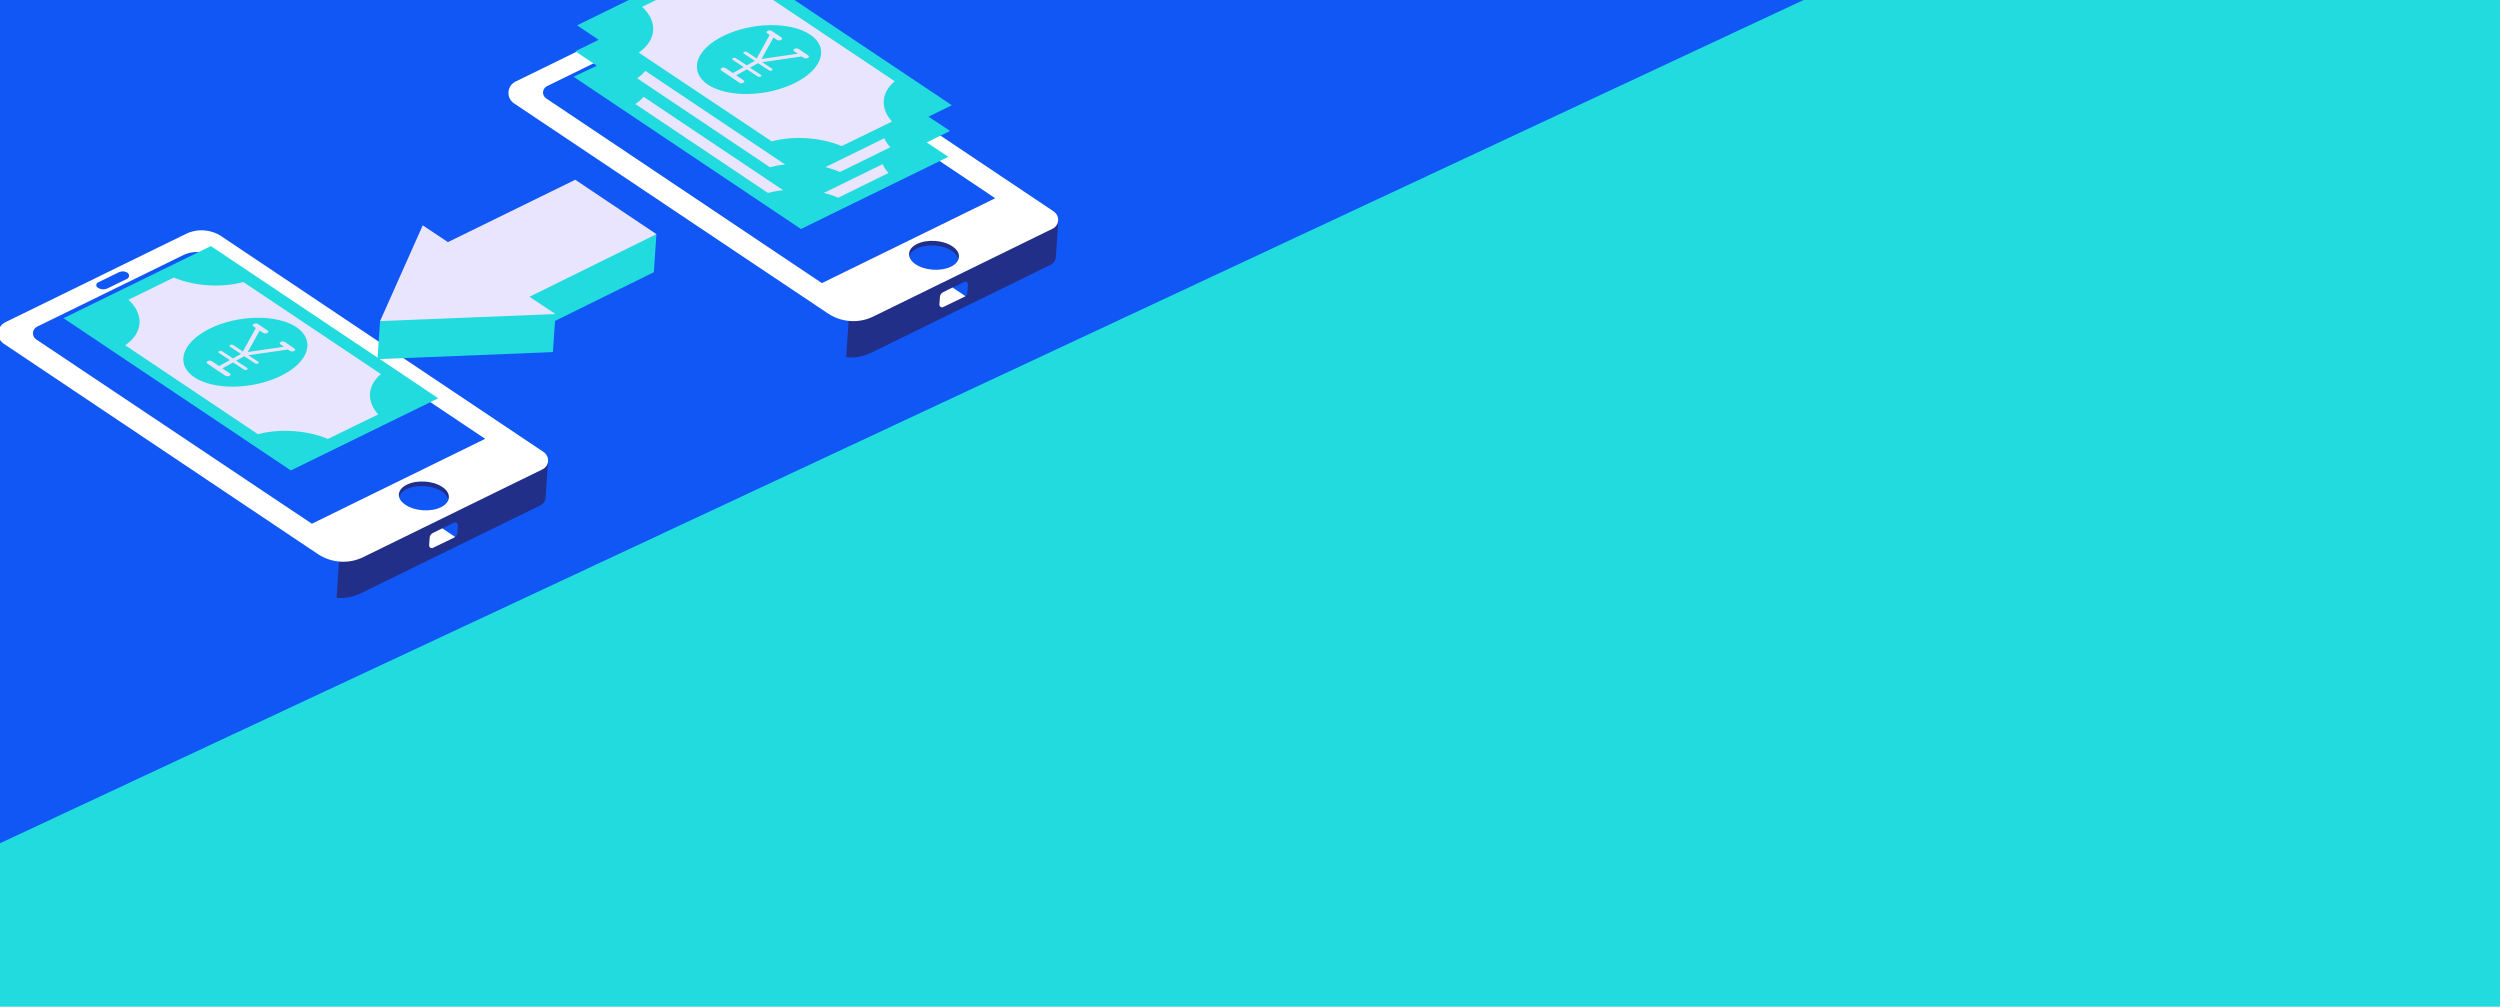 <svg width="1366" height="550" viewBox="0 0 1366 550" fill="none" xmlns="http://www.w3.org/2000/svg">
<rect x="0" y="0" width="1366" height="550" fill="#808080" stroke="none"/>
<g clip-path="url(#clip0)">
<rect width="1366" height="550" fill="white"/>
<rect width="1440" height="700" fill="#22DBDE"/>
<rect x="1247.03" y="-122.286" width="1478.13" height="770.731" transform="rotate(154.942 1247.03 -122.286)" fill="#1157F5"/>
<g clip-path="url(#clip1)">
<path d="M538.307 111.041L428.641 123.829L462.24 195.158C466.806 195.696 471.461 194.863 475.738 192.859L573.868 144.762C575.77 143.857 576.803 142.205 576.927 140.38L578.276 120.392C578.276 120.392 562.142 115.747 556.243 123.035L538.307 111.041ZM194.361 198.87L277.439 254.498C283.335 247.209 299.468 251.854 299.468 251.854L298.119 271.838C297.996 273.667 296.962 275.319 295.062 276.221L197.055 324.213C192.893 326.225 188.351 327.065 184.006 326.659L153.873 278.965L192.641 198.754L194.361 198.87Z" fill="#212F88"/>
<path d="M279.472 76.131L451.246 191.089C454.654 193.382 458.477 194.674 462.364 195.053L465.633 146.63L543.781 108.313L395.563 9.055C390.61 5.736 384.201 5.303 378.847 7.926L298.918 47.043C296.184 48.347 295.93 52.119 298.463 53.778L299.892 54.792L298.463 55.5C296.763 53.434 295.244 52.072 295.244 52.072L277.764 50.318L276.415 70.302C276.384 72.479 277.385 74.727 279.472 76.131ZM528.864 155.488L528.579 159.715C528.525 160.512 528.13 161.29 527.518 161.821C521.028 162.532 520.469 157.218 520.469 157.218L526.776 154.087C527.845 153.585 528.941 154.347 528.864 155.488ZM348.29 21.007L337.945 26.044C336.16 26.957 333.983 26.81 332.334 25.665C331.342 25.023 331.45 23.426 332.519 22.923L344.056 17.278C345.601 16.582 347.316 16.697 348.75 17.595C349.729 18.465 349.606 20.291 348.29 21.007ZM500.865 135.816C506.339 133.088 515.041 133.676 520.215 137.122C522.191 138.518 523.349 140.088 523.706 141.605C523.141 143.172 521.782 144.572 519.636 145.69C514.162 148.417 505.461 147.83 500.286 144.384C498.311 142.988 497.152 141.417 496.803 139.789C497.361 138.334 498.728 136.821 500.865 135.816ZM-0.927 181.788L-2.276 201.772C-2.423 203.942 -1.431 206.301 0.773 207.713L172.438 322.551C175.963 324.852 179.894 326.265 183.894 326.651L185.968 295.929C195.63 297.615 203.347 295.727 213.805 292.419C223.326 289.39 218.438 283.44 215.512 277.39C215.945 277.765 216.632 277.811 217.197 277.962C219.93 278.376 222.549 278.783 225.271 279.312C228.915 279.9 232.555 280.491 236.241 280.395C240.049 280.193 243.127 278.909 244.969 275.478C246.819 271.934 249.279 264.414 244.627 261.803C241.626 260.224 237.56 260.867 234.427 261.231C231.772 261.394 229.216 261.796 226.543 262.191C234.965 260.121 248.626 258.747 269.909 258.692C290.046 258.559 263.181 230.592 263.181 230.592L137.666 147.665C137.666 147.665 117.139 128.038 89.409 136.72C62.622 145.121 20.553 170.275 15.399 183.578L-0.927 181.788ZM222.343 264.775C227.818 262.044 236.52 262.632 241.694 266.081C244.777 268.124 245.858 270.836 245.007 273.188C244.657 271.559 243.499 269.988 241.524 268.592C236.465 265.154 227.764 264.566 222.173 267.286C220.028 268.403 218.67 269.805 218.104 271.371C217.577 268.927 219.014 266.385 222.343 264.775ZM248.085 285.554C249.038 285.047 250.25 285.817 250.173 286.958L249.887 291.183C249.833 291.983 249.438 292.761 248.827 293.291C248.703 293.399 242.872 294.61 241.117 293.345C239.467 292.2 241.778 288.684 241.778 288.684L248.085 285.554Z" fill="#1157F5"/>
<path d="M281.6 44.611L380.322 -3.675C386.505 -6.7 393.948 -6.198 399.668 -2.369L575.726 115.517C579.247 117.936 578.892 123.188 575.086 124.996L477.08 172.988C469.228 176.817 459.842 176.184 452.463 171.326L280.693 56.367C276.518 53.447 276.958 46.937 281.6 44.611ZM348.521 17.58C347.088 16.682 345.369 16.566 343.828 17.263L332.29 22.907C331.221 23.41 331.113 25.008 332.105 25.65C333.755 26.795 335.931 26.942 337.716 26.029L348.061 20.991C349.606 20.291 349.729 18.465 348.521 17.58ZM500.286 144.384C505.344 147.822 514.046 148.409 519.636 145.69C525.112 142.959 525.451 137.934 520.384 134.611C515.326 131.173 506.625 130.585 501.034 133.305C495.56 136.032 495.228 140.942 500.286 144.384ZM298.463 53.779L449.101 154.692L543.781 108.313L395.563 9.055C390.61 5.736 384.201 5.303 378.846 7.926L298.918 47.043C296.177 48.463 295.93 52.119 298.463 53.779ZM527.518 161.821L520.476 157.102L515.359 159.624C514.29 160.127 513.651 161.117 513.574 162.258L513.296 166.371C513.219 167.511 514.431 168.282 515.384 167.77L526.802 162.234C527.037 162.134 527.274 162.037 527.518 161.821ZM248.703 293.399L241.662 288.676L236.547 291.199C235.478 291.702 234.836 292.692 234.759 293.833L234.481 297.945C234.404 299.086 235.617 299.856 236.572 299.345L247.986 293.809C248.347 293.604 248.582 293.504 248.703 293.399ZM2.909 176.078L101.627 127.791C107.814 124.77 115.256 125.273 120.977 129.098L297.035 246.987C300.552 249.405 300.197 254.658 296.395 256.466L198.389 304.454C190.537 308.284 181.15 307.65 173.772 302.793L2.114 187.841C-2.286 184.906 -1.846 178.396 2.909 176.078ZM69.717 149.042C68.281 148.141 66.565 148.025 65.02 148.725L53.486 154.37C52.417 154.872 52.309 156.471 53.301 157.113C54.947 158.254 57.124 158.401 58.908 157.491L69.257 152.454C70.799 151.754 70.922 149.928 69.717 149.042ZM221.595 275.85C226.654 279.289 235.355 279.876 240.946 277.156C246.42 274.429 246.759 269.404 241.693 266.081C236.635 262.639 227.934 262.052 222.342 264.775C216.755 267.495 216.416 272.52 221.595 275.85ZM19.651 185.357L170.41 286.162L265.09 239.784L116.872 140.525C111.918 137.206 105.509 136.773 100.155 139.397L20.226 178.51C17.485 179.933 17.238 183.586 19.651 185.357Z" fill="white"/>
<path d="M313.41 41.941L437.641 125.124L518.166 85.705L506.392 77.798L519.122 71.543L507.34 63.753L520.07 57.497L395.831 -25.574L315.306 13.845L327.077 21.755L314.35 28.007L326.121 35.916L313.41 41.941ZM115.209 134.448L206.321 195.433L207.67 175.45L243.339 153.077L358.669 127.938L357.266 148.722L303.251 175.362L302.103 192.379L207.537 196.203L239.444 217.631L158.919 257.05L34.688 173.867L115.209 134.448Z" fill="#22DBDE"/>
<path d="M349.035 28.744C358.807 21.946 359.609 11.792 350.836 3.742L375.576 -8.355C386.983 -3.571 401.76 -2.686 413.593 -5.905L488.867 44.378C481.426 50.645 480.848 59.209 487.379 66.419L459.905 79.821C448.499 75.037 433.614 74.032 421.668 77.24L349.035 28.744ZM442.628 18.885C431.953 11.741 410.771 12.032 395.311 19.592C379.971 27.047 376.169 39.062 386.731 46.203C397.401 53.346 418.582 53.055 434.046 45.495C449.506 37.936 453.309 25.917 442.628 18.885ZM404.949 45.482C405.407 45.513 405.759 45.42 406.119 45.215C406.475 45.01 406.606 44.789 406.734 44.569C406.75 44.34 406.537 44.097 406.103 43.725L402.249 41.169L408.107 37.892L413.944 41.729C414.273 41.98 414.614 42.004 414.843 42.019C415.187 42.042 415.423 41.945 415.66 41.845C415.896 41.745 416.028 41.524 416.035 41.412C416.051 41.183 415.942 41.06 415.616 40.808L409.78 36.975L414.201 34.519L420.038 38.355C420.363 38.607 420.708 38.63 420.937 38.645C421.165 38.661 421.517 38.568 421.754 38.471C421.99 38.371 422.121 38.151 422.129 38.038C422.144 37.81 422.036 37.686 421.711 37.435L416.42 33.98L438.026 30.85L439.018 31.492C439.46 31.751 439.909 31.894 440.253 31.917C440.598 31.941 441.062 31.859 441.423 31.654C441.779 31.449 441.91 31.229 442.038 31.008C442.054 30.78 441.841 30.536 441.407 30.161L436.57 26.85C436.128 26.591 435.679 26.448 435.334 26.425C434.99 26.401 434.524 26.483 434.165 26.688C433.808 26.893 433.677 27.113 433.545 27.337C433.529 27.566 433.746 27.809 434.181 28.181L435.943 29.334L416.078 32.236L422.619 20.518L424.385 21.671C424.827 21.93 425.276 22.073 425.621 22.097C425.962 22.12 426.43 22.038 426.787 21.833C427.146 21.628 427.278 21.404 427.406 21.184C427.421 20.956 427.208 20.712 426.774 20.34L421.82 17.022C421.379 16.763 420.929 16.619 420.585 16.596C420.24 16.573 419.776 16.654 419.419 16.86C419.06 17.065 418.928 17.285 418.8 17.506C418.785 17.734 418.998 17.978 419.431 18.352L420.532 19.115L413.453 31.946L408.282 28.5C407.953 28.248 407.724 28.233 407.38 28.209C407.035 28.186 406.8 28.283 406.563 28.384C406.327 28.481 406.195 28.701 406.187 28.817C406.172 29.045 406.281 29.165 406.61 29.417L412.447 33.254L408.025 35.707L402.188 31.873C401.859 31.622 401.631 31.606 401.286 31.583C401.058 31.568 400.705 31.657 400.469 31.757C400.233 31.854 400.105 32.075 400.097 32.191C400.082 32.419 400.187 32.539 400.516 32.791L406.352 36.627L400.495 39.904L396.641 37.347C396.199 37.088 395.75 36.945 395.405 36.922C395.061 36.898 394.596 36.98 394.24 37.185C393.88 37.39 393.748 37.611 393.733 37.842C393.717 38.071 393.931 38.314 394.368 38.686L403.827 45.06C404.148 45.428 404.485 45.563 404.949 45.482ZM303.506 171.595L289.307 162.145L358.669 127.938L314.325 98.216L244.742 132.293L230.989 123.103L207.67 175.45L303.506 171.595ZM112.878 197.958C112.863 198.186 113.076 198.429 113.51 198.805L122.971 205.179C123.413 205.439 123.866 205.585 124.207 205.608C124.667 205.639 125.017 205.547 125.376 205.342C125.736 205.136 125.864 204.915 125.996 204.696C126.011 204.467 125.798 204.223 125.36 203.849L121.511 201.296L127.364 198.019L133.202 201.856C133.53 202.107 133.875 202.131 134.103 202.146C134.445 202.169 134.685 202.069 134.92 201.972C135.157 201.871 135.285 201.65 135.292 201.538C135.308 201.31 135.203 201.186 134.874 200.935L129.037 197.098L133.459 194.645L139.295 198.479C139.625 198.733 139.965 198.756 140.198 198.772C140.426 198.787 140.775 198.694 141.015 198.595C141.251 198.498 141.379 198.277 141.387 198.161C141.402 197.932 141.297 197.813 140.968 197.561L135.681 194.107L157.284 190.976L158.276 191.615C158.717 191.874 159.17 192.021 159.511 192.044C159.855 192.067 160.321 191.982 160.68 191.777C161.04 191.572 161.168 191.351 161.3 191.132C161.315 190.903 161.102 190.659 160.665 190.288L155.827 186.976C155.386 186.718 154.936 186.575 154.592 186.551C154.25 186.528 153.782 186.61 153.426 186.814C153.066 187.02 152.935 187.24 152.807 187.46C152.791 187.689 153.005 187.933 153.438 188.307L155.201 189.46L135.34 192.363L141.88 180.645L143.643 181.794C144.084 182.053 144.534 182.2 144.878 182.223C145.223 182.246 145.687 182.161 146.048 181.957C146.404 181.751 146.535 181.531 146.667 181.311C146.682 181.082 146.466 180.838 146.032 180.464L141.082 177.148C140.636 176.889 140.187 176.743 139.846 176.72C139.502 176.696 139.036 176.781 138.677 176.986C138.317 177.191 138.189 177.412 138.057 177.632C138.042 177.86 138.255 178.104 138.689 178.479L139.789 179.242L132.714 192.069L127.54 188.623C127.21 188.371 126.982 188.356 126.638 188.332C126.297 188.309 126.06 188.41 125.824 188.507C125.585 188.607 125.457 188.827 125.449 188.94C125.434 189.168 125.539 189.292 125.867 189.544L131.704 193.38L127.283 195.833L121.446 191.996C121.117 191.744 120.888 191.729 120.548 191.706C120.319 191.691 119.966 191.783 119.731 191.88C119.494 191.981 119.362 192.202 119.355 192.318C119.339 192.545 119.448 192.666 119.774 192.917L125.61 196.754L119.756 200.031L115.902 197.474C115.457 197.215 115.007 197.071 114.667 197.048C114.322 197.025 113.858 197.107 113.497 197.312C113.138 197.517 112.894 197.729 112.878 197.958ZM70.217 163.761L94.958 151.663C106.364 156.448 121.141 157.332 132.974 154.117L208.132 204.388C200.695 210.656 200.117 219.22 206.644 226.43L179.174 239.832C167.765 235.048 152.883 234.043 140.934 237.251L68.421 188.649C78.189 181.965 78.875 171.803 70.217 163.761ZM106.12 206.105C116.79 213.252 137.972 212.961 153.435 205.401C168.776 197.947 172.575 185.927 162.016 178.791C151.342 171.647 130.16 171.938 114.7 179.498C99.352 187.065 95.558 198.968 106.12 206.105ZM458.949 93.982L486.43 80.466C485.044 78.879 483.89 77.196 483.196 75.544L451.084 91.272C453.79 92.029 456.493 92.9 458.949 93.982ZM352.613 38.735C351.483 40.151 349.895 41.536 348.2 42.797L420.712 91.401C423.291 90.659 426.087 90.159 428.979 89.896L352.613 38.735ZM482.24 89.703L450.128 105.433C452.842 106.075 455.545 106.946 458.001 108.029L485.482 94.511C484.087 93.041 483.05 91.367 482.24 89.703ZM347.139 56.835L419.648 105.44C422.227 104.696 425.023 104.197 427.915 103.934L351.657 52.897C350.414 54.305 348.939 55.697 347.139 56.835Z" fill="#EAE5FF"/>
</g>
</g>
<defs>
<clipPath id="clip0">
<rect width="1366" height="550" fill="white"/>
</clipPath>
<clipPath id="clip1">
<rect width="575" height="611" fill="white" transform="translate(14.23 -51.671) rotate(3.862)"/>
</clipPath>
</defs>
</svg>
